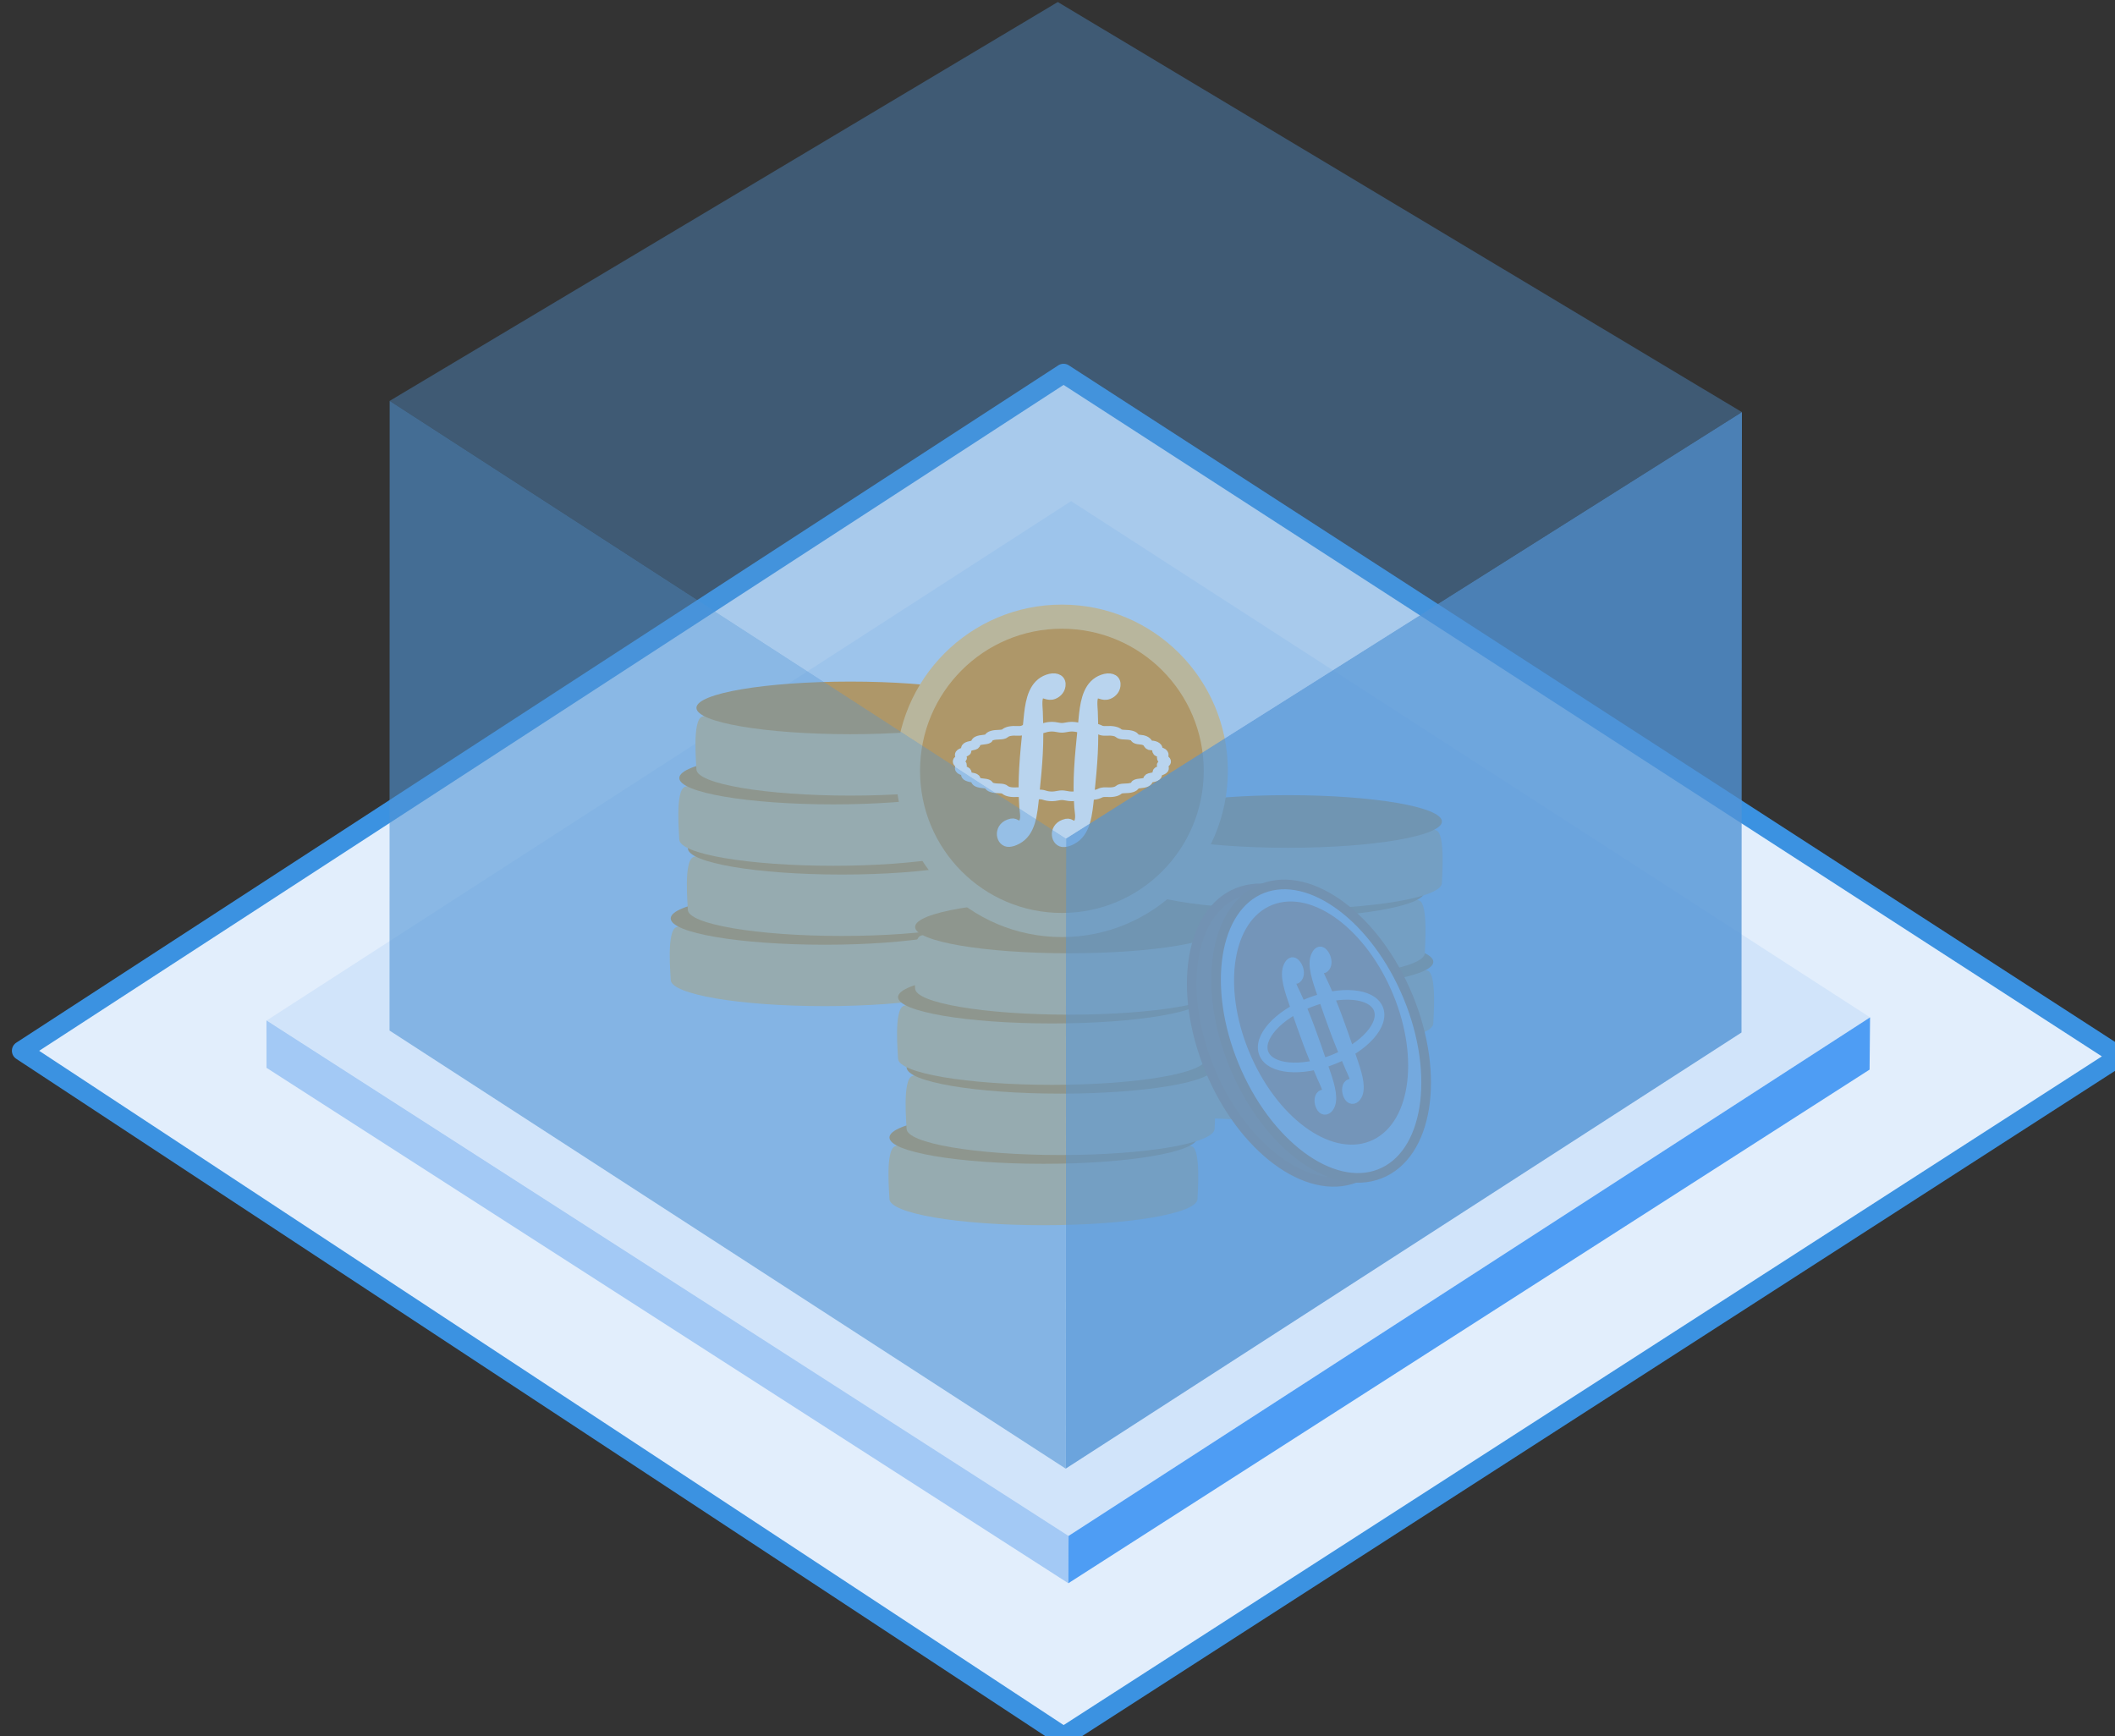 <?xml version="1.0" encoding="utf-8"?>
<!-- Generator: Adobe Illustrator 16.0.0, SVG Export Plug-In . SVG Version: 6.00 Build 0)  -->
<!DOCTYPE svg PUBLIC "-//W3C//DTD SVG 1.1//EN" "http://www.w3.org/Graphics/SVG/1.1/DTD/svg11.dtd">
<svg version="1.1" id="层_1" xmlns="http://www.w3.org/2000/svg" xmlns:xlink="http://www.w3.org/1999/xlink" x="0px" y="0px"
	 width="438.5px" height="360px" viewBox="0 0 438.5 360" enable-background="new 0 0 438.5 360" xml:space="preserve">
<rect x="0" y="0" width="438.5" height="360" fill="#333333" stroke="none"/>
<g>
	<g>
		
			<polygon fill-rule="evenodd" clip-rule="evenodd" fill="#E2EEFC" stroke="#3B92E1" stroke-width="4" stroke-linecap="round" stroke-linejoin="round" stroke-miterlimit="10" points="
			4.467,217.85 220.507,360.04 439.467,219.02 220.507,77.42 		"/>
		<polygon fill-rule="evenodd" clip-rule="evenodd" fill="#D1E4FA" points="55.312,211.558 221.542,318.438 387.717,210.93 
			222.072,103.898 		"/>
		<polygon fill-rule="evenodd" clip-rule="evenodd" fill="#A3C9F5" points="55.247,211.55 221.542,318.438 221.497,328.25 
			55.257,221.39 		"/>
		<polygon fill-rule="evenodd" clip-rule="evenodd" fill="#4E9DF4" points="387.717,210.93 221.542,318.438 221.497,328.25 
			387.617,221.76 		"/>
	</g>
	<g>
		<path fill-rule="evenodd" clip-rule="evenodd" fill="#FECD78" d="M229.76,226.69c0-0.87-0.93-10.19,1.18-10.92
			c5.22-1.8,18.2-3.27,30.75-3.27c12.84,0,25.73,1.45,30.8,3.32c1.9,0.7,1.13,10.05,1.13,10.87c0,3.02-14.29,5.46-31.93,5.46
			C244.06,232.15,229.76,229.71,229.76,226.69z"/>
		<path fill-rule="evenodd" clip-rule="evenodd" fill="#EC9922" d="M229.76,213.96c0-3.01,14.3-5.45,31.93-5.45
			c17.64,0,31.93,2.44,31.93,5.45c0,3.02-14.29,5.46-31.93,5.46C244.06,219.42,229.76,216.98,229.76,213.96z"/>
		<path fill-rule="evenodd" clip-rule="evenodd" fill="#FECD78" d="M233.31,212.14c0-0.86-0.93-10.19,1.18-10.92
			c5.21-1.8,18.19-3.27,30.75-3.27c12.83,0,25.73,1.46,30.8,3.32c1.9,0.7,1.13,10.05,1.13,10.87c0,3.02-14.29,5.46-31.93,5.46
			C247.6,217.6,233.31,215.16,233.31,212.14z"/>
		<path fill-rule="evenodd" clip-rule="evenodd" fill="#EC9922" d="M233.31,199.41c0-3.01,14.29-5.45,31.93-5.45
			c17.64,0,31.93,2.44,31.93,5.45c0,3.02-14.29,5.46-31.93,5.46C247.6,204.87,233.31,202.43,233.31,199.41z"/>
		<path fill-rule="evenodd" clip-rule="evenodd" fill="#FECD78" d="M231.53,197.6c0-0.87-0.93-10.2,1.18-10.93
			c5.22-1.8,18.2-3.27,30.76-3.27c12.83,0,25.72,1.46,30.8,3.32c1.89,0.7,1.13,10.05,1.13,10.88c0,3.01-14.3,5.45-31.93,5.45
			C245.83,203.05,231.53,200.61,231.53,197.6z"/>
		<path fill-rule="evenodd" clip-rule="evenodd" fill="#EC9922" d="M231.53,184.86c0-3.01,14.3-5.45,31.94-5.45
			c17.63,0,31.93,2.44,31.93,5.45c0,3.02-14.3,5.46-31.93,5.46C245.83,190.32,231.53,187.88,231.53,184.86z"/>
		<path fill-rule="evenodd" clip-rule="evenodd" fill="#FECD78" d="M235.08,183.05c0-0.87-0.93-10.2,1.18-10.93
			c5.22-1.8,18.2-3.27,30.75-3.27c12.84,0,25.73,1.46,30.8,3.32c1.9,0.7,1.14,10.06,1.14,10.88c0,3.01-14.3,5.45-31.94,5.45
			C249.38,188.5,235.08,186.06,235.08,183.05z"/>
		<path fill-rule="evenodd" clip-rule="evenodd" fill="#EC9922" d="M235.08,170.32c0-3.02,14.3-5.46,31.93-5.46
			c17.64,0,31.94,2.44,31.94,5.46c0,3.01-14.3,5.45-31.94,5.45C249.38,175.77,235.08,173.33,235.08,170.32z"/>
	</g>
	<g>
		<path fill-rule="evenodd" clip-rule="evenodd" fill="#FECD78" d="M139.06,203.14c0-0.87-0.93-10.19,1.18-10.92
			c5.22-1.8,18.2-3.27,30.76-3.27c12.83,0,25.72,1.45,30.8,3.32c1.9,0.7,1.13,10.05,1.13,10.87c0,3.02-14.3,5.46-31.93,5.46
			C153.36,208.6,139.06,206.16,139.06,203.14z"/>
		<path fill-rule="evenodd" clip-rule="evenodd" fill="#EC9922" d="M139.06,190.41c0-3.01,14.3-5.45,31.94-5.45
			c17.63,0,31.93,2.44,31.93,5.45c0,3.02-14.3,5.46-31.93,5.46C153.36,195.87,139.06,193.43,139.06,190.41z"/>
		<path fill-rule="evenodd" clip-rule="evenodd" fill="#FECD78" d="M142.61,188.59c0-0.87-0.93-10.19,1.18-10.92
			c5.22-1.8,18.2-3.27,30.75-3.27c12.84,0,25.73,1.45,30.8,3.32c1.9,0.7,1.14,10.05,1.14,10.87c0,3.02-14.3,5.46-31.94,5.46
			C156.91,194.05,142.61,191.61,142.61,188.59z"/>
		<path fill-rule="evenodd" clip-rule="evenodd" fill="#EC9922" d="M142.61,175.86c0-3.01,14.3-5.45,31.93-5.45
			c17.64,0,31.94,2.44,31.94,5.45c0,3.02-14.3,5.46-31.94,5.46C156.91,181.32,142.61,178.88,142.61,175.86z"/>
		<path fill-rule="evenodd" clip-rule="evenodd" fill="#FECD78" d="M140.84,174.04c0-0.86-0.93-10.19,1.18-10.92
			c5.21-1.8,18.2-3.27,30.75-3.27c12.83,0,25.73,1.45,30.8,3.32c1.9,0.7,1.13,10.05,1.13,10.87c0,3.02-14.29,5.46-31.93,5.46
			C155.14,179.5,140.84,177.06,140.84,174.04z"/>
		<path fill-rule="evenodd" clip-rule="evenodd" fill="#EC9922" d="M140.84,161.31c0-3.01,14.3-5.45,31.93-5.45
			c17.64,0,31.93,2.44,31.93,5.45c0,3.02-14.29,5.46-31.93,5.46C155.14,166.77,140.84,164.33,140.84,161.31z"/>
		<path fill-rule="evenodd" clip-rule="evenodd" fill="#FECD78" d="M144.39,159.49c0-0.86-0.93-10.19,1.18-10.92
			c5.21-1.8,18.19-3.27,30.75-3.27c12.83,0,25.72,1.46,30.8,3.32c1.9,0.7,1.13,10.05,1.13,10.87c0,3.02-14.3,5.46-31.93,5.46
			C158.68,164.95,144.39,162.51,144.39,159.49z"/>
		<path fill-rule="evenodd" clip-rule="evenodd" fill="#EC9922" d="M144.39,146.76c0-3.01,14.29-5.45,31.93-5.45
			c17.63,0,31.93,2.44,31.93,5.45c0,3.02-14.3,5.46-31.93,5.46C158.68,152.22,144.39,149.78,144.39,146.76z"/>
	</g>
	<g>
		<path fill-rule="evenodd" clip-rule="evenodd" fill="#FECD78" d="M184.41,248.56c0-0.87-0.93-10.19,1.18-10.92
			c5.22-1.8,18.2-3.27,30.75-3.27c12.84,0,25.73,1.45,30.8,3.32c1.9,0.7,1.14,10.05,1.14,10.87c0,3.02-14.3,5.46-31.94,5.46
			C198.71,254.02,184.41,251.58,184.41,248.56z"/>
		<path fill-rule="evenodd" clip-rule="evenodd" fill="#EC9922" d="M184.41,235.83c0-3.01,14.3-5.45,31.93-5.45
			c17.64,0,31.94,2.44,31.94,5.45c0,3.02-14.3,5.46-31.94,5.46C198.71,241.29,184.41,238.85,184.41,235.83z"/>
		<path fill-rule="evenodd" clip-rule="evenodd" fill="#FECD78" d="M187.96,234.01c0-0.86-0.93-10.19,1.18-10.92
			c5.22-1.8,18.2-3.27,30.75-3.27c12.84,0,25.73,1.45,30.8,3.32c1.9,0.7,1.13,10.05,1.13,10.87c0,3.02-14.29,5.46-31.93,5.46
			C202.26,239.47,187.96,237.03,187.96,234.01z"/>
		<path fill-rule="evenodd" clip-rule="evenodd" fill="#EC9922" d="M187.96,221.28c0-3.01,14.3-5.45,31.93-5.45
			c17.64,0,31.93,2.44,31.93,5.45c0,3.02-14.29,5.46-31.93,5.46C202.26,226.74,187.96,224.3,187.96,221.28z"/>
		<path fill-rule="evenodd" clip-rule="evenodd" fill="#FECD78" d="M186.19,219.46c0-0.86-0.93-10.19,1.18-10.92
			c5.21-1.8,18.19-3.27,30.75-3.27c12.83,0,25.72,1.46,30.8,3.32c1.9,0.7,1.13,10.05,1.13,10.87c0,3.02-14.3,5.46-31.93,5.46
			C200.48,224.92,186.19,222.48,186.19,219.46z"/>
		<path fill-rule="evenodd" clip-rule="evenodd" fill="#EC9922" d="M186.19,206.73c0-3.01,14.29-5.45,31.93-5.45
			c17.63,0,31.93,2.44,31.93,5.45c0,3.02-14.3,5.46-31.93,5.46C200.48,212.19,186.19,209.75,186.19,206.73z"/>
		<path fill-rule="evenodd" clip-rule="evenodd" fill="#FECD78" d="M189.73,204.92c0-0.87-0.93-10.2,1.18-10.93
			c5.22-1.8,18.2-3.27,30.76-3.27c12.83,0,25.72,1.46,30.8,3.32c1.9,0.7,1.13,10.05,1.13,10.88c0,3.01-14.3,5.45-31.93,5.45
			C204.03,210.37,189.73,207.93,189.73,204.92z"/>
		<path fill-rule="evenodd" clip-rule="evenodd" fill="#EC9922" d="M189.73,192.18c0-3.01,14.3-5.45,31.94-5.45
			c17.63,0,31.93,2.44,31.93,5.45c0,3.02-14.3,5.46-31.93,5.46C204.03,197.64,189.73,195.2,189.73,192.18z"/>
	</g>
	<g>
		
			<path fill-rule="evenodd" clip-rule="evenodd" fill="#EC9922" stroke="#FECD78" stroke-width="5" stroke-linecap="round" stroke-linejoin="round" stroke-miterlimit="10" d="
			M188.25,159.81c0-17.65,14.29-31.96,31.91-31.96c17.62,0,31.91,14.31,31.91,31.96c0,17.66-14.29,31.97-31.91,31.97
			C202.54,191.78,188.25,177.47,188.25,159.81z"/>
		<g>
			<path fill="none" stroke="#FFFFFF" stroke-width="2" stroke-linecap="round" stroke-linejoin="round" stroke-miterlimit="10" d="
				M240.99,158.84c0.63,0.41,0.42,0.74-0.64,1.01c-0.39,0.11-0.41,0.23-0.4,0.43c0.01,0.51-0.05,0.74-1.25,0.94
				c-0.44,0.07-0.71,0.22-0.67,0.39c0.09,0.45-0.51,0.73-1.8,0.83c-0.48,0.04-0.83,0.17-0.9,0.33c-0.18,0.45-0.94,0.68-2.27,0.69
				c-0.5,0.01-0.92,0.11-1.09,0.27c-0.45,0.42-1.34,0.59-2.65,0.51c-0.49-0.03-0.96,0.05-1.22,0.19c-0.71,0.37-1.68,0.48-2.91,0.32
				c-0.46-0.07-0.97-0.03-1.32,0.09c-0.92,0.32-1.93,0.35-3.04,0.1c-0.41-0.09-0.93-0.09-1.34,0c-1.11,0.25-2.12,0.22-3.04-0.1
				c-0.35-0.12-0.86-0.16-1.32-0.09c-1.23,0.16-2.2,0.05-2.91-0.32c-0.26-0.14-0.73-0.22-1.22-0.19c-1.31,0.08-2.2-0.09-2.65-0.51
				c-0.17-0.16-0.59-0.26-1.09-0.27c-1.33-0.01-2.08-0.24-2.27-0.69c-0.07-0.16-0.42-0.29-0.9-0.33c-1.29-0.1-1.89-0.38-1.8-0.83
				c0.04-0.17-0.22-0.32-0.67-0.39c-1.2-0.2-1.61-0.51-1.24-0.94c0.14-0.16-0.02-0.32-0.41-0.43c-1.06-0.27-1.27-0.6-0.64-1.01
				c0.23-0.14,0.18-0.31-0.14-0.44c-0.86-0.34-0.86-0.68,0-1.03c0.32-0.13,0.37-0.3,0.14-0.44c-0.63-0.4-0.42-0.73,0.64-1.01
				c0.39-0.1,0.55-0.27,0.41-0.43c-0.37-0.43,0.04-0.74,1.24-0.94c0.45-0.07,0.71-0.22,0.67-0.39c-0.09-0.44,0.51-0.72,1.8-0.83
				c0.48-0.04,0.83-0.17,0.9-0.33c0.19-0.45,0.94-0.67,2.27-0.69c0.5-0.01,0.92-0.11,1.09-0.26c0.45-0.42,1.34-0.6,2.65-0.52
				c0.49,0.03,0.96-0.04,1.22-0.18c0.71-0.38,1.68-0.49,2.91-0.32c0.46,0.06,0.97,0.03,1.32-0.1c0.92-0.32,1.93-0.35,3.04-0.1
				c0.41,0.09,0.93,0.09,1.34,0c1.1-0.25,2.12-0.22,3.04,0.1c0.35,0.13,0.86,0.16,1.32,0.1c1.23-0.17,2.2-0.06,2.91,0.32
				c0.26,0.14,0.73,0.21,1.22,0.18c1.31-0.08,2.2,0.1,2.65,0.52c0.17,0.15,0.59,0.25,1.09,0.26c1.33,0.02,2.09,0.24,2.27,0.69
				c0.07,0.16,0.47,0.31,0.9,0.33c0.96,0.06,1.52,0.33,1.8,0.83c0.09,0.16,0.21,0.4,0.67,0.39c0.88-0.01,1.61,0.51,1.25,0.94
				c-0.15,0.16,0,0.42,0.4,0.43c0.82,0.04,1.27,0.61,0.64,1.01c-0.23,0.14-0.18,0.31,0.14,0.44c0.86,0.35,0.86,0.69,0,1.03
				C240.81,158.53,240.76,158.7,240.99,158.84z"/>
			
				<path fill="#FFFFFF" stroke="#FFFFFF" stroke-width="2" stroke-linecap="round" stroke-linejoin="round" stroke-miterlimit="10" d="
				M218.45,143.96c0.8-0.31,1.55-1.12,1.48-2.2c-0.09-1.1-1.28-1.43-2.69-0.93c-2.88,1.02-3.58,4.17-3.93,7.28
				c-0.1,0.89-0.17,1.79-0.26,2.63c-0.64,6.45-1.11,10.83-0.72,16.61c0.09,1.2,0.51,2.49-0.39,3.75c-1.65,0.21-1.22-0.8-2.72-0.25
				c-2.35,0.86-1.74,3.88,0.02,3.73c0.54-0.05,0.99-0.2,1.6-0.52c2.94-1.53,3.23-5.3,3.62-9.08c0.72-7.09,1.02-10.65,0.75-17.29
				v-0.08c-0.06-1.22-0.33-3.24,0.51-3.7C216.53,143.46,217.2,144.44,218.45,143.96z"/>
			
				<path fill="#FFFFFF" stroke="#FFFFFF" stroke-width="2" stroke-linecap="round" stroke-linejoin="round" stroke-miterlimit="10" d="
				M228.64,140.84c-2.88,1.01-3.58,4.16-3.93,7.27c-0.1,0.9-0.18,1.79-0.26,2.63c-0.65,6.45-1.11,10.86-0.72,16.65
				c0.09,1.19,0.51,2.49-0.39,3.75c-1.65,0.21-1.23-0.8-2.72-0.25c-2.35,0.86-1.75,3.88,0.01,3.73c0.55-0.04,1-0.2,1.61-0.52
				c2.94-1.53,3.22-5.3,3.62-9.09c0.72-7.07,1.01-10.68,0.75-17.32v-0.08c-0.06-1.21-0.33-3.24,0.5-3.69
				c0.82-0.45,1.48,0.53,2.74,0.04c0.8-0.31,1.55-1.12,1.47-2.2C231.24,140.67,230.04,140.34,228.64,140.84z"/>
		</g>
	</g>
	<g>
		
			<path fill-rule="evenodd" clip-rule="evenodd" fill="#F69839" stroke="#F58E26" stroke-width="2" stroke-linecap="round" stroke-linejoin="round" stroke-miterlimit="10" d="
			M286.92,207.52c6.73,16.34,4.09,32.75-5.88,36.67c-9.97,3.91-23.51-6.17-30.23-22.5c-6.73-16.34-4.1-32.75,5.88-36.66
			C266.66,181.11,280.19,191.19,286.92,207.52z"/>
		
			<path fill-rule="evenodd" clip-rule="evenodd" fill="#FFFFFF" stroke="#F58A1E" stroke-width="2" stroke-linecap="round" stroke-linejoin="round" stroke-miterlimit="10" d="
			M291.96,206.71c6.72,16.33,4.09,32.75-5.88,36.66c-9.97,3.91-23.51-6.16-30.23-22.5c-6.73-16.34-4.1-32.75,5.87-36.66
			C271.7,180.3,285.23,190.37,291.96,206.71z"/>
		<path fill-rule="evenodd" clip-rule="evenodd" fill="#FF9A45" d="M288.86,206.24c5.58,13.53,3.4,27.13-4.87,30.38
			c-8.26,3.24-19.48-5.11-25.05-18.65c-5.57-13.53-3.39-27.13,4.87-30.37C272.08,184.36,283.29,192.7,288.86,206.24z"/>
		
			<path fill-rule="evenodd" clip-rule="evenodd" fill="none" stroke="#FFFFFF" stroke-width="2" stroke-linecap="round" stroke-linejoin="round" stroke-miterlimit="10" d="
			M285.77,209.13c1.34,3.27-2.88,8-9.43,10.57c-6.56,2.57-12.96,2.01-14.3-1.26c-1.35-3.26,2.87-8,9.43-10.57
			C278.02,205.3,284.42,205.87,285.77,209.13z"/>
		
			<path fill="#FFFFFF" stroke="#FFFFFF" stroke-width="2" stroke-linecap="round" stroke-linejoin="round" stroke-miterlimit="10" d="
			M279.51,224.98c-0.3,0.42-0.39,1.25,0.02,2.16c0.42,0.9,1.14,0.95,1.67,0.25c1.09-1.43,0.35-4.22-0.56-6.92
			c-0.26-0.77-0.54-1.54-0.78-2.27c-1.92-5.57-3.21-9.36-5.42-14.17c-0.46-1-1.12-2-1.1-3.24c0.75-0.51,0.88,0.43,1.44-0.33
			c0.88-1.19-0.47-3.62-1.3-3.15c-0.26,0.15-0.43,0.37-0.62,0.75c-0.95,1.88,0.22,5.12,1.34,8.39c2.1,6.12,3.19,9.19,5.64,14.75
			l0.02,0.06c0.46,1.02,1.29,2.67,1.04,3.23C280.64,225.03,279.96,224.33,279.51,224.98z"/>
		
			<path fill="#FFFFFF" stroke="#FFFFFF" stroke-width="2" stroke-linecap="round" stroke-linejoin="round" stroke-miterlimit="10" d="
			M275.49,229.63c1.09-1.43,0.35-4.22-0.56-6.92c-0.27-0.78-0.54-1.54-0.79-2.27c-1.91-5.57-3.22-9.39-5.43-14.21
			c-0.45-0.98-1.11-2-1.1-3.24c0.75-0.5,0.89,0.43,1.45-0.32c0.87-1.19-0.48-3.62-1.31-3.15c-0.25,0.14-0.43,0.37-0.62,0.75
			c-0.94,1.88,0.22,5.11,1.35,8.39c2.1,6.12,3.2,9.22,5.64,14.78l0.03,0.06c0.45,1.01,1.29,2.67,1.03,3.22
			c-0.25,0.54-0.93-0.16-1.38,0.5c-0.3,0.42-0.4,1.25,0.02,2.16C274.24,230.28,274.96,230.32,275.49,229.63z"/>
	</g>
	<g>
		<polygon opacity="0.4" fill-rule="evenodd" clip-rule="evenodd" fill="#5194D6" points="80.79,83.11 221.02,173.84 361.15,85.44 
			219.314,0.418 		"/>
		<polygon opacity="0.6" fill-rule="evenodd" clip-rule="evenodd" fill="#5194D6" points="80.79,83.11 221.02,173.84 220.95,304.49 
			80.76,213.66 		"/>
		<polygon opacity="0.8" fill-rule="evenodd" clip-rule="evenodd" fill="#5194D6" points="361.15,85.44 221.02,173.84 
			220.95,304.49 361.06,214.07 		"/>
	</g>
</g>
</svg>
